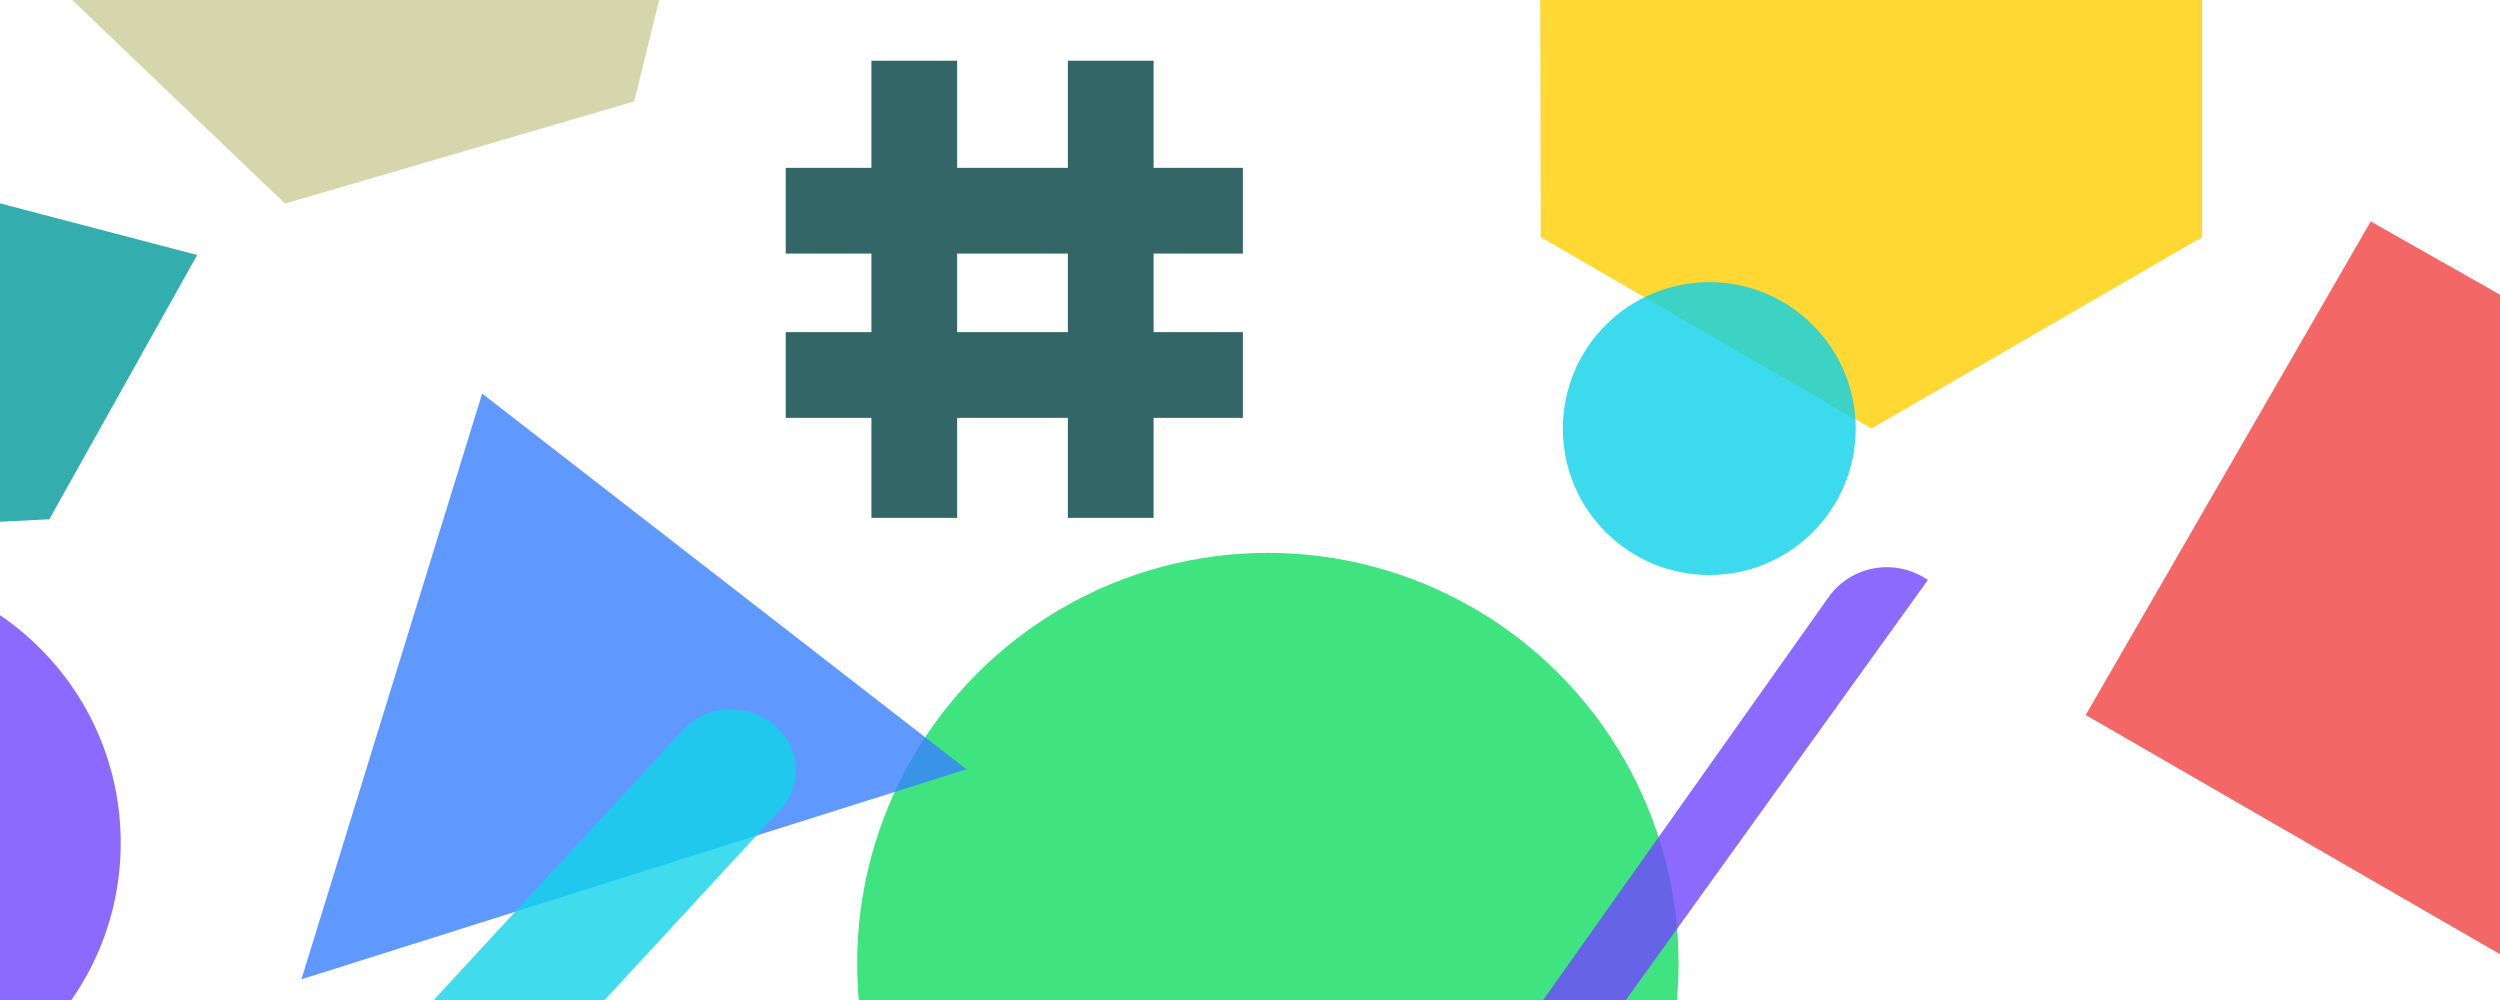 <svg enable-background="new 0 0 350 140" viewBox="0 0 350 140" xmlns="http://www.w3.org/2000/svg"><path d="m331.9 31 96.2 54.5-67 54.5-69.1-39.9z" fill="#f04141" opacity=".8"/><circle cx="177.5" cy="134.9" fill="#10dc60" opacity=".8" r="57.5"/><path d="m67.5 55.1 67.8 52.6-93.1 29.4z" fill="#3880ff" opacity=".8"/><path d="m215.6-20.3 46.4-26.7 46.3 26.7v53.5l-46.3 26.8-46.3-26.8z" fill="#ffce00" opacity=".8"/><circle cx="-21.6" cy="118" fill="#7044ff" opacity=".8" r="38.5"/><path d="m6.8 211.4c-3.7-3.1-4.2-8.3-1-11.9l89.9-97.4c3.2-3.4 8.7-3.8 12.6-.7 3.7 3.1 4.2 8.3 1 11.9l-89.9 97.4c-3.2 3.6-8.8 3.8-12.6.7z" fill="#11d3ea" opacity=".8"/><path d="m208.5 166.6c-4-3.2-4.8-9.1-1.8-13.4l49.3-69.6c3.2-4.5 9.4-5.5 13.9-2.4" fill="#7044ff" opacity=".8"/><circle cx="239.3" cy="60" fill="#0cd1e8" opacity=".8" r="20.5"/><path d="m6.9 72.7-26.1 1.3-8.3-13.1c0-10.8 3.5-32 13.5-36.1l41.6 10.9z" fill="#099" opacity=".8"/><g fill="#366"><path d="m122 8.5h12v64h-12z"/><path d="m149.5 8.5h12v64h-12z"/><path d="m136-2.5h12v64h-12z" transform="matrix(0 -1 1 0 112.5 171.5)"/><path d="m136 20.5h12v64h-12z" transform="matrix(0 -1 1 0 89.5 194.5)"/></g><path d="m39.9 28.5-36.8-35.2 12.1-49.5 48.9-14.3 36.8 35.3-12.1 49.4z" fill="#cc9" opacity=".8"/></svg>